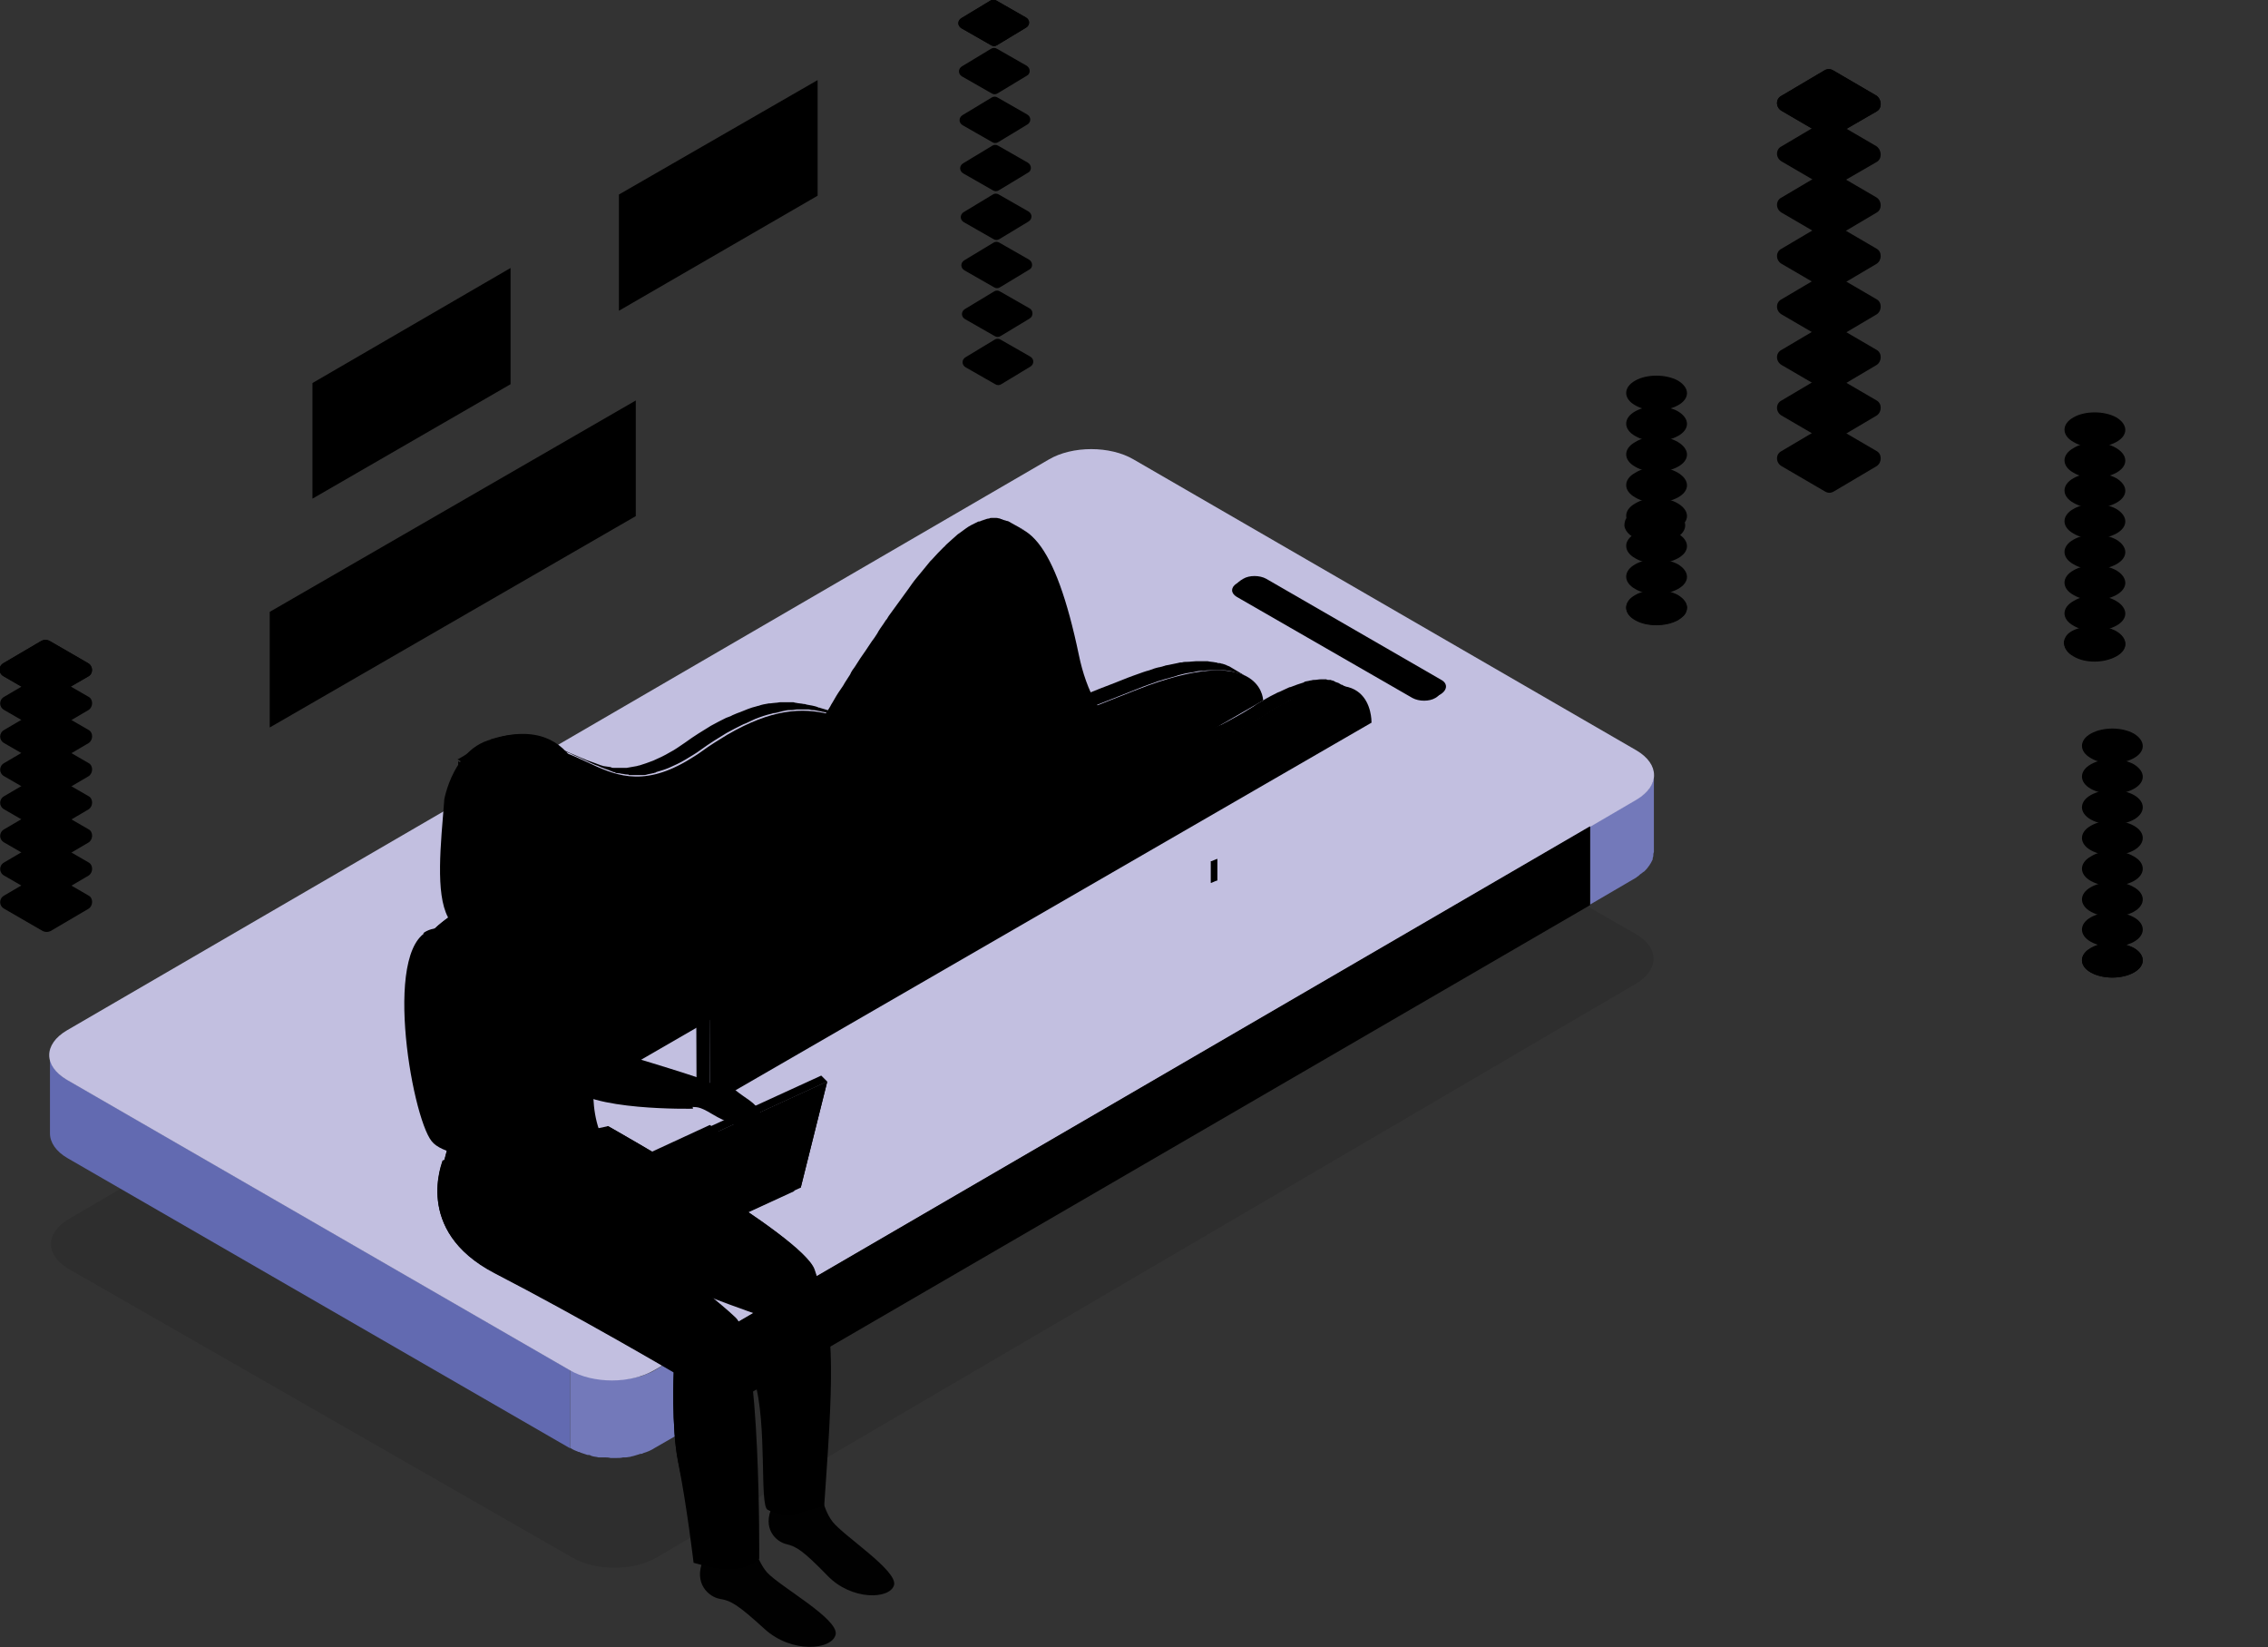 <?xml version="1.0" encoding="utf-8"?>
<!-- Generator: Adobe Illustrator 25.1.0, SVG Export Plug-In . SVG Version: 6.00 Build 0)  -->
<svg version="1.1" id="proc6_Layer_1" xmlns="http://www.w3.org/2000/svg" xmlns:xlink="http://www.w3.org/1999/xlink" x="0px" y="0px"
	 viewBox="0 0 376.7 273.5" style="enable-background:new 0 0 376.7 273.5;" xml:space="preserve">
<rect x="0" y="0" width="376.7" height="273.5" fill="#333333" stroke="none"/>
<style type="text/css">
	.st0{opacity:0.1;}
	.st1{fill:#010101;}
	.st2{fill:#7379BA;}
	.st3{fill:#626AB1;}
	.st4{fill:#C2BFE0;}
	.st5{fill:url(#proc6_SVGID_1_;}
	.st6{fill:#FAFAFD;}
	.st7{fill:#E1DFF0;}
	.st8{fill:url(#proc6_SVGID_2_;}
	.st9{enable-background:new    ;}
	.st10{clip-path:url(#proc6_SVGID_4_;enable-background:new    ;}
	.st11{fill:#B93A7C;}
	.st12{fill:url(#proc6_SVGID_5_;}
	.st13{fill:url(#proc6_SVGID_6_;}
	.st14{opacity:0.7;}
	.st15{fill:url(#proc6_SVGID_7_;}
	.st16{fill:url(#proc6_SVGID_8_;}
	.st17{fill:url(#proc6_SVGID_9_;}
	.st18{fill:url(#proc6_SVGID_10_;}
	.st19{fill:#EAF0F4;}
	.st20{opacity:0.5;fill:url(#proc6_SVGID_11_;enable-background:new    ;}
	.st21{opacity:0.5;fill:url(#proc6_SVGID_12_;enable-background:new    ;}
	.st22{opacity:0.5;fill:url(#proc6_SVGID_13_;enable-background:new    ;}
	.st23{opacity:0.5;}
	.st24{fill:#DCDCDC;}
	.st25{opacity:0.6;fill:#DCDCDC;enable-background:new    ;}
	.st26{opacity:0.857;}
	.st27{opacity:0.657;fill:#DCDCDC;enable-background:new    ;}
	.st28{opacity:0.714;}
	.st29{opacity:0.714;fill:#DCDCDC;enable-background:new    ;}
	.st30{opacity:0.571;}
	.st31{opacity:0.771;fill:#DCDCDC;enable-background:new    ;}
	.st32{opacity:0.429;}
	.st33{opacity:0.829;fill:#DCDCDC;enable-background:new    ;}
	.st34{opacity:0.286;}
	.st35{opacity:0.886;fill:#DCDCDC;enable-background:new    ;}
	.st36{opacity:0.143;}
	.st37{opacity:0.943;fill:#DCDCDC;enable-background:new    ;}
	.st38{opacity:0;}
	.st39{opacity:0.6;}
	.st40{opacity:0.514;}
	.st41{opacity:0.343;}
	.st42{opacity:0.257;}
	.st43{opacity:0.171;}
	.st44{opacity:8.570000e-02;}
	.st45{fill:#231D21;}
	.st46{fill:#32282E;}
	.st47{fill:#EFB184;}
	.st48{fill:#D156A0;}
	.st49{fill:#E16CA9;}
	.st50{fill:#CB963C;}
	.st51{fill:#E8A477;}
	.st52{fill:#DC976A;}
	.st53{fill:#F1B387;}
	.st54{fill:#F6C57A;}
	.st55{fill:#B5B9BC;}
	.st56{fill:#7E8283;}
	.st57{fill:#E3E5E5;}
	.st58{fill:#BDBBBB;}
	.st59{fill:#D3D1D0;}
	.st60{fill:#D6DFE6;}
	.st61{fill:#FFDF76;}
	.st62{fill:#F4E881;}
	.st63{fill:#B7E3EB;}
	.st64{fill:#B6E2EA;}
	.st65{fill:#B4E2EA;}
	.st66{fill:#B3E1E9;}
	.st67{fill:#B1E1E8;}
	.st68{fill:#B0E0E7;}
	.st69{fill:#AFDFE6;}
	.st70{fill:#ADDFE6;}
	.st71{opacity:0.8;}
	.st72{fill:#AEDFE6;}
	.st73{fill:#FACEE1;}
</style>
<g>
	<g>
		<g class="st0">
			<path class="st1" d="M271.7,155.1c3.9,2.2,3.9,5.9,0.1,8.2l-7.7,4.5l-143.1,83.8l-11.9,7c-3.9,2.3-10.2,2.3-14.1,0l-83.6-47.9
				c-3.9-2.3-3.9-5.9-0.1-8.2L174,107.2c3.9-2.3,10.2-2.3,14.1-0.1L271.7,155.1z"/>
		</g>
		<g>
			<path class="st2" d="M274.7,128.7c0,0.4-0.1,0.7-0.2,1c0,0,0,0.1,0,0.1c-0.1,0.3-0.3,0.6-0.5,0.9c0,0.1-0.1,0.1-0.1,0.2
				c-0.2,0.3-0.5,0.6-0.8,0.9c-0.2,0.2-0.5,0.3-0.7,0.5c-0.2,0.1-0.4,0.3-0.6,0.4l-7.7,4.5l0,13l7.7-4.5c0,0,0.1-0.1,0.1-0.1
				c0.2-0.1,0.3-0.2,0.5-0.4c0.3-0.2,0.5-0.4,0.7-0.5c0,0,0,0,0.1-0.1c0.2-0.2,0.4-0.4,0.6-0.7c0-0.1,0.1-0.1,0.1-0.1
				c0-0.1,0.1-0.1,0.1-0.2c0.1-0.1,0.1-0.2,0.2-0.3c0.1-0.2,0.2-0.4,0.3-0.6c0,0,0-0.1,0-0.1c0,0,0-0.1,0-0.1c0-0.1,0.1-0.2,0.1-0.4
				c0-0.2,0-0.4,0.1-0.6v-0.1c0,0,0,0,0,0c0-3.8,0-7.6,0-11.3l0-1.6C274.7,128.8,274.7,128.7,274.7,128.7z"/>
			<path class="st3" d="M11.2,179.3c-2-1.1-2.9-2.6-2.9-4.1l0,13c0,1.5,1,3,2.9,4.1l83.5,48.2l0-13L11.2,179.3z"/>
			<path class="st2" d="M108.8,227.5c-0.6,0.4-1.3,0.6-2,0.9c-0.3,0.1-0.5,0.2-0.8,0.2c-0.3,0.1-0.7,0.2-1,0.2
				c-0.4,0.1-0.8,0.2-1.2,0.2c-0.1,0-0.2,0-0.3,0c-0.6,0.1-1.1,0.1-1.7,0.1c-0.1,0-0.2,0-0.2,0c-0.6,0-1.1,0-1.7-0.1
				c-0.1,0-0.2,0-0.2,0c-0.6-0.1-1.1-0.1-1.6-0.3c-0.1,0-0.2-0.1-0.3-0.1c-0.5-0.1-1-0.3-1.4-0.4c-0.1,0-0.2-0.1-0.2-0.1
				c-0.5-0.2-1.1-0.4-1.5-0.7l0,13c0.4,0.3,0.9,0.5,1.4,0.7c0,0,0.1,0,0.1,0c0.1,0,0.2,0.1,0.2,0.1c0.3,0.1,0.6,0.2,0.9,0.3
				c0.2,0.1,0.3,0.1,0.5,0.1c0.1,0,0.2,0,0.3,0.1c0.1,0,0.2,0.1,0.3,0.1c0.3,0.1,0.7,0.1,1,0.2c0.1,0,0.2,0,0.3,0c0.1,0,0.2,0,0.3,0
				c0.1,0,0.2,0,0.4,0c0.3,0,0.7,0,1,0.1c0.1,0,0.2,0,0.3,0c0.1,0,0.2,0,0.3,0c0.2,0,0.3,0,0.4,0c0.4,0,0.7,0,1.1-0.1
				c0,0,0.1,0,0.1,0c0.1,0,0.2,0,0.3,0c0.3,0,0.6-0.1,0.8-0.1c0.1,0,0.2-0.1,0.4-0.1c0.3-0.1,0.7-0.2,1-0.3c0.2-0.1,0.4-0.1,0.5-0.1
				c0.1,0,0.2-0.1,0.2-0.1c0.7-0.2,1.4-0.5,2-0.9l12-6.9l0-13L108.8,227.5z"/>
			<g>
				<g>
					<path class="st4" d="M271.8,124.6c3.9,2.3,3.9,5.9,0,8.2l-7.7,4.5l-143.4,83.3l-12,6.9c-3.9,2.3-10.2,2.3-14.1,0l-83.5-48.2
						c-3.9-2.3-3.9-5.9,0-8.2l163.1-94.8c3.9-2.3,10.2-2.3,14.1,0L271.8,124.6z"/>
				</g>
			</g>
			<g>
				
					<linearGradient id="proc6_SVGID_1_" gradientUnits="userSpaceOnUse" x1="23.12" y1="123.17" x2="264.1" y2="123.17" gradientTransform="matrix(1 0 0 -1 0 273.89)">
					<stop  offset="0" style="stop-color:#FFF3CA"/>
					<stop  offset="1" style="stop-color:#F8B5BA"/>
				</linearGradient>
				<polygon class="st5" points="264.1,137.2 120.7,220.6 23.1,164.2 166.5,80.9 				"/>
			</g>
			<g>
				<path class="st6" d="M239.4,112.9c1.1,0.6,1.1,1.8-0.5,2.6c-1.1,0.6-2.4,1-3.4,0.4l-30.4-17.2c-1-0.6,0.3-2,1.4-2.6
					c1-0.6,2.7-0.6,3.8,0L239.4,112.9z"/>
			</g>
			<g>
				<g>
					<g>
						<path class="st7" d="M238.4,113.7c1,0.6,1.1,1.6,0,2.2c-1,0.6-2.7,0.6-3.8,0l-29.2-16.8c-1-0.6-1-1.6,0-2.2
							c1-0.6,2.7-0.6,3.8,0L238.4,113.7z"/>
					</g>
				</g>
			</g>
			<g>
				
					<linearGradient id="proc6_SVGID_2_" gradientUnits="userSpaceOnUse" x1="120.69" y1="88.485" x2="264.1" y2="88.485" gradientTransform="matrix(1 0 0 -1 0 273.89)">
					<stop  offset="0" style="stop-color:#FCF8C5"/>
					<stop  offset="1" style="stop-color:#F8B5BA"/>
				</linearGradient>
				<polygon class="st8" points="264.1,137.2 264.1,150.3 120.7,233.6 120.7,220.6 				"/>
			</g>
			<g class="st9">
				<g>
					<defs>
						<path id="proc6_SVGID_3_" d="M201.2,146.2c0-1.1,0-2.1,0-3.2l0,0l0,0l0,0C201.2,144.1,201.2,145.2,201.2,146.2z"/>
					</defs>
					<clipPath id="proc6_SVGID_4_">
						<use xlink:href="#proc6_SVGID_3_"  style="overflow:visible;"/>
					</clipPath>
					<g class="st10">
						<path class="st11" d="M202.2,142.6l0,3.6c-0.4,0.1-0.7,0.3-1,0.4c0,0-0.1,0-0.1,0l0-3.6c0,0,0,0,0.1,0
							C201.5,142.9,201.9,142.7,202.2,142.6L202.2,142.6z"/>
					</g>
				</g>
			</g>
		</g>
	</g>
	<g>
		<g>
			
				<linearGradient id="proc6_SVGID_5_" gradientUnits="userSpaceOnUse" x1="77.849" y1="177.181" x2="77.238" y2="66.384" gradientTransform="matrix(1 0 0 -1 0 273.89)">
				<stop  offset="0" style="stop-color:#F9DD8D"/>
				<stop  offset="0.35" style="stop-color:#E3B09C"/>
				<stop  offset="1" style="stop-color:#C057A1"/>
			</linearGradient>
			<polygon class="st12" points="78.9,191.9 76.3,190.4 76.1,126.4 78.7,127.9 			"/>
		</g>
		
			<linearGradient id="proc6_SVGID_6_" gradientUnits="userSpaceOnUse" x1="76.12" y1="154.51" x2="207.26" y2="154.51" gradientTransform="matrix(1 0 0 -1 0 273.89)">
			<stop  offset="0" style="stop-color:#F9DD8D"/>
			<stop  offset="0.35" style="stop-color:#E3B09C"/>
			<stop  offset="1" style="stop-color:#C057A1"/>
		</linearGradient>
		<path class="st13" d="M204.6,110.9C204.6,110.9,204.6,110.8,204.6,110.9c-0.3-0.2-0.5-0.3-0.8-0.4c-0.1,0-0.1-0.1-0.2-0.1
			c-0.1,0-0.2-0.1-0.3-0.1c-0.1,0-0.2-0.1-0.4-0.1c-0.2-0.1-0.4-0.1-0.6-0.1c-0.1,0-0.2-0.1-0.3-0.1c-0.1,0-0.1,0-0.1,0
			c-0.4-0.1-0.9-0.1-1.3-0.2c0,0-0.1,0-0.1,0c-0.2,0-0.4,0-0.6,0c-0.4,0-0.7,0-1.1,0c-0.1,0-0.1,0-0.2,0c-0.4,0-0.9,0.1-1.4,0.1
			c-0.3,0-0.6,0-0.9,0.1c-0.1,0-0.1,0-0.2,0c-0.2,0-0.4,0.1-0.5,0.1c-0.6,0.1-1.3,0.3-2,0.4c-0.2,0.1-0.4,0.1-0.6,0.2
			c-0.2,0-0.3,0.1-0.5,0.1c-0.5,0.1-1.1,0.3-1.6,0.5c-0.4,0.1-0.7,0.2-1,0.3c-1.1,0.4-2.3,0.8-3.5,1.3c-1.3,0.5-2.5,1-3.6,1.4
			c-2.3,0.9-4.5,1.8-6.4,2.6c-0.1,0.1-0.3,0.1-0.4,0.2c-0.8,0.3-1.6,0.6-2.4,0.9c-0.3,0.1-0.7,0.3-1,0.4c-0.5,0.2-1,0.4-1.5,0.6
			c-0.4,0.1-0.7,0.3-1.1,0.4c-0.4,0.2-0.9,0.3-1.3,0.4c-0.4,0.1-0.7,0.2-1.1,0.4c-0.4,0.1-0.8,0.3-1.1,0.4c-0.4,0.1-0.7,0.2-1,0.3
			c-0.4,0.1-0.7,0.2-1.1,0.3c-0.1,0-0.2,0.1-0.3,0.1c-1.3,0.3-2.5,0.6-3.7,0.8c-0.1,0-0.3,0-0.4,0.1c-0.9,0.1-1.7,0.2-2.6,0.3
			c-0.1,0-0.2,0-0.3,0c-0.9,0-1.8,0-2.8,0c-0.2,0-0.3,0-0.5,0c-1.2-0.1-2.4-0.2-3.8-0.5c-0.3-0.1-0.6-0.1-1-0.2
			c-0.9-0.2-1.8-0.4-2.6-0.6c-0.2-0.1-0.4-0.1-0.6-0.2c-0.8-0.2-1.5-0.5-2.2-0.7c-0.1,0-0.1,0-0.2-0.1c-0.8-0.3-1.6-0.6-2.4-0.9
			c-0.7-0.3-1.4-0.5-2.1-0.8c-0.1-0.1-0.3-0.1-0.4-0.2c-0.7-0.3-1.4-0.5-2.1-0.7c-0.1,0-0.2-0.1-0.3-0.1s-0.2,0-0.3-0.1
			c-0.6-0.2-1.2-0.3-1.8-0.4c-0.1,0-0.2-0.1-0.4-0.1c-0.1,0-0.1,0-0.1,0c-0.4-0.1-0.9-0.1-1.3-0.2c-0.2,0-0.3-0.1-0.5-0.1
			c0,0,0,0-0.1,0c-0.3,0-0.6,0-1,0c-0.3,0-0.6,0-0.8,0c0,0-0.1,0-0.1,0c-0.3,0-0.6,0.1-0.9,0.1c-0.3,0-0.7,0.1-1,0.1
			c0,0-0.1,0-0.1,0c-0.6,0.1-1.2,0.2-1.7,0.4c-0.2,0-0.3,0.1-0.4,0.1c0,0,0,0,0,0c-0.9,0.2-1.8,0.6-2.8,1c-0.1,0-0.2,0.1-0.3,0.1
			c-0.4,0.2-0.8,0.3-1.1,0.5c-0.3,0.1-0.5,0.2-0.8,0.3c-0.8,0.4-1.6,0.8-2.5,1.3c-1.3,0.8-2.8,1.7-4.3,2.8c-0.9,0.6-1.7,1.2-2.5,1.6
			c-1,0.6-1.9,1-2.8,1.4c-0.8,0.3-1.6,0.6-2.3,0.8c-0.2,0-0.3,0.1-0.4,0.1c-0.6,0.1-1.2,0.2-1.7,0.3c-0.1,0-0.3,0-0.4,0
			c-0.6,0-1.2,0-1.8,0c-0.2,0-0.3,0-0.4-0.1c-0.4-0.1-0.8-0.1-1.3-0.2c-0.2-0.1-0.4-0.1-0.6-0.2c-0.3-0.1-0.5-0.2-0.8-0.3
			c-0.5-0.2-0.9-0.3-1.4-0.5c-0.2-0.1-0.4-0.2-0.7-0.3c-0.7-0.3-1.4-0.6-2.1-0.9c-0.7-0.3-1.3-0.6-2-0.9c-0.1-0.1-0.2-0.1-0.3-0.2
			s-0.2-0.1-0.3-0.1c-0.4-0.2-0.9-0.3-1.4-0.5c-0.2-0.1-0.3-0.1-0.5-0.2c-0.1,0-0.3-0.1-0.4-0.1c-0.2-0.1-0.4-0.1-0.7-0.2
			c-0.2,0-0.3-0.1-0.5-0.1c-0.3,0-0.6-0.1-0.8-0.1c-0.1,0-0.3,0-0.4-0.1c-0.1,0-0.1,0-0.2,0c-0.4,0-0.9,0-1.3,0c-0.1,0-0.2,0-0.3,0
			c-0.1,0-0.3,0-0.4,0c-0.2,0-0.4,0-0.7,0.1c-0.3,0.1-0.7,0.2-1.1,0.2c-0.1,0-0.3,0.1-0.4,0.1c-0.1,0-0.1,0-0.1,0
			c-0.7,0.2-1.4,0.4-2.2,0.8c0,0,0,0,0,0c-0.9,0.4-1.8,0.8-2.9,1.4c-0.5,0.3-1.1,0.7-1.7,1l2.6,1.5c0.6-0.4,1.1-0.7,1.7-1
			c1-0.6,2-1.1,2.9-1.4c0.8-0.3,1.6-0.6,2.4-0.8c0.1,0,0.3-0.1,0.4-0.1c0.6-0.1,1.2-0.2,1.8-0.3c0.1,0,0.3,0,0.4-0.1
			c0.6,0,1.3,0,1.8,0c0.1,0,0.3,0,0.4,0c0.5,0.1,0.9,0.1,1.3,0.2c0.2,0.1,0.4,0.1,0.7,0.2c0.3,0.1,0.6,0.2,0.9,0.3
			c0.5,0.2,0.9,0.3,1.4,0.5c0.2,0.1,0.4,0.2,0.6,0.3c0.7,0.3,1.4,0.6,2,0.9c0.7,0.3,1.4,0.7,2.1,0.9c0.1,0.1,0.3,0.1,0.4,0.2
			c0.1,0,0.2,0.1,0.3,0.1c0.4,0.2,0.9,0.3,1.3,0.5c0.2,0.1,0.3,0.1,0.5,0.2c0.1,0,0.2,0,0.3,0.1c0.2,0.1,0.4,0.1,0.6,0.1
			c0.2,0,0.4,0.1,0.6,0.1s0.4,0.1,0.7,0.1c0.2,0,0.3,0,0.4,0.1c0.1,0,0.2,0,0.3,0c0.4,0,0.9,0,1.3,0c0.1,0,0.1,0,0.2,0
			c0.1,0,0.3,0,0.4,0c0.3,0,0.5,0,0.8-0.1c0.3-0.1,0.6-0.1,0.9-0.2c0.2,0,0.3-0.1,0.4-0.1c0.1,0,0.1,0,0.2-0.1
			c0.7-0.2,1.4-0.4,2.1-0.7l0,0c0.9-0.4,1.8-0.8,2.8-1.4c0.8-0.5,1.7-1,2.5-1.6c1.5-1.1,3-2,4.3-2.8c0.9-0.5,1.7-0.9,2.5-1.3
			c0.2-0.1,0.4-0.2,0.7-0.3c0.5-0.2,1-0.5,1.5-0.7c1-0.4,1.9-0.7,2.8-0.9c0.2-0.1,0.3-0.1,0.5-0.1c0.6-0.1,1.1-0.3,1.7-0.4
			c0.4-0.1,0.7-0.1,1.1-0.1c0.3,0,0.6-0.1,0.9-0.1c0.3,0,0.6,0,0.9,0c0.3,0,0.7,0,1,0c0.2,0,0.4,0.1,0.6,0.1c0.4,0,0.9,0.1,1.3,0.2
			c0.2,0,0.3,0.1,0.5,0.1c0.6,0.1,1.2,0.3,1.8,0.4c0.2,0.1,0.4,0.1,0.6,0.2c0.7,0.2,1.4,0.4,2.1,0.7c0.2,0.1,0.4,0.1,0.5,0.2
			c0.6,0.2,1.3,0.5,1.9,0.7c0.8,0.3,1.7,0.7,2.6,1c0,0,0.1,0,0.1,0c0.7,0.3,1.5,0.5,2.2,0.7c0.1,0,0.2,0.1,0.3,0.1
			c0.1,0,0.2,0,0.3,0.1c0.8,0.2,1.7,0.4,2.6,0.6c0.3,0.1,0.5,0.1,0.8,0.1c0.1,0,0.1,0,0.2,0c1.3,0.2,2.6,0.4,3.8,0.5
			c0.1,0,0.1,0,0.2,0c0.1,0,0.2,0,0.3,0c0.9,0.1,1.9,0.1,2.8,0c0,0,0,0,0.1,0c0,0,0.1,0,0.1,0c0.9-0.1,1.8-0.1,2.7-0.3
			c0.1,0,0.2,0,0.3,0c0,0,0.1,0,0.1,0c1.2-0.2,2.4-0.5,3.7-0.8c0.1,0,0.1,0,0.2,0c0.1,0,0.1,0,0.1,0c0.3-0.1,0.6-0.2,0.9-0.3
			c0.4-0.1,0.7-0.2,1.1-0.3c0.3-0.1,0.6-0.2,0.9-0.3c0.4-0.1,0.8-0.3,1.3-0.4c0.3-0.1,0.6-0.2,0.9-0.3c0.5-0.2,0.9-0.3,1.4-0.5
			c0.3-0.1,0.6-0.2,0.9-0.3c0.6-0.2,1.1-0.4,1.7-0.6c0.3-0.1,0.6-0.2,0.9-0.3c0.6-0.3,1.3-0.5,1.9-0.8c0.1,0,0.2-0.1,0.3-0.1
			c2.8-1.1,6-2.4,9.6-3.8c1.2-0.5,2.4-0.9,3.5-1.3c0.4-0.1,0.7-0.2,1-0.3c0.7-0.2,1.5-0.4,2.1-0.6c0.2-0.1,0.4-0.1,0.7-0.2
			c0.7-0.2,1.4-0.3,2.1-0.4c0.1,0,0.3-0.1,0.4-0.1c0.4-0.1,0.8-0.1,1.2-0.1c0.4-0.1,0.9-0.1,1.3-0.1c0.5,0,0.9,0,1.4,0
			c0.1,0,0.3,0,0.5,0c0.6,0,1.1,0.1,1.6,0.2c0.1,0,0.2,0.1,0.3,0.1c0.4,0.1,0.7,0.2,1,0.3c0.1,0,0.2,0.1,0.3,0.1
			c0.4,0.1,0.7,0.3,1,0.5L204.6,110.9z"/>
		<g class="st14">
			<g>
				
					<linearGradient id="proc6_SVGID_7_" gradientUnits="userSpaceOnUse" x1="78.71" y1="122.324" x2="209.82" y2="122.324" gradientTransform="matrix(1 0 0 -1 0 273.89)">
					<stop  offset="0" style="stop-color:#F9DD8D"/>
					<stop  offset="0.35" style="stop-color:#E3B09C"/>
					<stop  offset="1" style="stop-color:#C057A1"/>
				</linearGradient>
				<path class="st15" d="M80.4,126.8c7.9-4.6,12.5-2.4,17-0.3c4.5,2.1,9,4.3,16.6-0.1c0.8-0.5,1.7-1,2.5-1.6c1.5-1.1,3-2,4.3-2.8
					c14.8-8.6,20.1-0.9,30.9,1.2c11.8,2.2,17-0.8,37.2-8.7c20.2-7.9,20.9,1.3,20.9,1.8L78.9,191.9l-0.2-64
					C79.3,127.5,79.8,127.2,80.4,126.8z"/>
			</g>
		</g>
	</g>
	<g>
		
			<linearGradient id="proc6_SVGID_8_" gradientUnits="userSpaceOnUse" x1="-165.733" y1="155.396" x2="-125.933" y2="155.396" gradientTransform="matrix(1 0 0 -1 351.073 273.89)">
			<stop  offset="0" style="stop-color:#72CAC4"/>
			<stop  offset="1" style="stop-color:#3EBDE2"/>
		</linearGradient>
		<path class="st16" d="M215.1,116c0.5-0.2,1-0.5,1.4-0.6c0.8-0.3,1.6-0.6,2.3-0.8c0.4-0.1,0.7-0.2,1-0.2c0.2-0.1,0.4-0.1,0.7-0.1
			c0.5-0.1,0.9-0.1,1.3-0.1c0.1,0,0.1,0,0.2,0c0.4,0,0.7,0,1,0.1c0.1,0,0.1,0,0.2,0c0.3,0.1,0.6,0.1,0.9,0.2c0.1,0,0.1,0,0.2,0.1
			c0.3,0.1,0.6,0.2,0.8,0.4l-2.2-1.3c0,0,0,0-0.1,0c-0.2-0.1-0.3-0.2-0.5-0.3c-0.1,0-0.2-0.1-0.3-0.1c-0.1,0-0.1,0-0.2-0.1
			c-0.1,0-0.1,0-0.2-0.1c-0.2-0.1-0.4-0.1-0.6-0.2c0,0-0.1,0-0.1,0c-0.1,0-0.1,0-0.2,0c-0.1,0-0.3,0-0.4-0.1c-0.2,0-0.4,0-0.6,0
			c-0.1,0-0.1,0-0.2,0c0,0-0.1,0-0.1,0c-0.4,0-0.7,0.1-1.1,0.1c0,0-0.1,0-0.1,0c-0.2,0-0.4,0.1-0.6,0.1c-0.3,0.1-0.6,0.1-0.9,0.2
			c0,0-0.1,0-0.1,0.1c-0.7,0.2-1.5,0.5-2.3,0.8c-0.1,0-0.1,0-0.1,0c-0.4,0.2-0.9,0.4-1.3,0.6c-0.2,0.1-0.4,0.2-0.7,0.3
			c-0.8,0.4-1.6,0.8-2.4,1.3c-0.5,0.3-1.1,0.6-1.6,1c-0.6,0.4-1.2,0.7-1.8,1.1c-1.1,0.6-2.1,1.2-3.1,1.7c-0.3,0.2-0.6,0.3-0.9,0.4
			c-0.6,0.3-1.2,0.5-1.8,0.8c-0.8,0.3-1.5,0.6-2.2,0.8c-0.4,0.1-0.8,0.3-1.2,0.4c-0.4,0.1-0.7,0.2-1.1,0.2c-0.5,0.1-1.1,0.2-1.6,0.3
			c-0.3,0-0.5,0.1-0.8,0.1c-0.6,0-1.2,0.1-1.7,0.1c-0.2,0-0.3,0-0.5,0c-0.7,0-1.4-0.1-2-0.2c-0.1,0-0.3-0.1-0.4-0.1
			c-0.5-0.1-1-0.3-1.5-0.4c-0.1-0.1-0.3-0.1-0.4-0.2c-0.6-0.2-1.2-0.5-1.7-0.8l2.2,1.3c0.1,0,0.1,0.1,0.1,0.1
			c0.4,0.2,0.9,0.4,1.3,0.6c0.1,0,0.2,0.1,0.3,0.1c0.1,0.1,0.3,0.1,0.4,0.1c0.2,0.1,0.4,0.2,0.7,0.2c0.3,0.1,0.6,0.1,0.9,0.2
			c0.1,0,0.2,0.1,0.4,0.1c0.1,0,0.1,0,0.2,0.1c0.5,0.1,1,0.1,1.6,0.2c0.1,0,0.2,0,0.3,0c0.2,0,0.3,0,0.5,0c0.3,0,0.6,0,1,0
			c0.2,0,0.5-0.1,0.7-0.1c0.3,0,0.5-0.1,0.8-0.1c0.2,0,0.3,0,0.5-0.1c0.3-0.1,0.7-0.2,1-0.2c0.4-0.1,0.8-0.2,1.1-0.3
			c0.1,0,0.2,0,0.4-0.1c0.3-0.1,0.5-0.2,0.8-0.3c0.7-0.2,1.5-0.5,2.2-0.8c0.2-0.1,0.4-0.1,0.6-0.2c0.4-0.2,0.8-0.4,1.2-0.6
			c0.3-0.1,0.6-0.3,0.9-0.4c1-0.5,2.1-1,3.1-1.7c0.6-0.3,1.2-0.7,1.8-1.1c0.6-0.4,1.1-0.7,1.6-1c0.9-0.5,1.7-0.9,2.4-1.3
			C214.6,116.2,214.8,116.1,215.1,116z"/>
		
			<linearGradient id="proc6_SVGID_9_" gradientUnits="userSpaceOnUse" x1="-235.513" y1="139.064" x2="-180.983" y2="139.064" gradientTransform="matrix(1 0 0 -1 351.073 273.89)">
			<stop  offset="0" style="stop-color:#72CAC4"/>
			<stop  offset="1" style="stop-color:#3EBDE2"/>
		</linearGradient>
		<path class="st17" d="M167.9,86.8C167.9,86.8,167.9,86.8,167.9,86.8c-0.3-0.2-0.5-0.3-0.7-0.3c-0.2-0.1-0.4-0.1-0.6-0.2
			c-0.1,0-0.1,0-0.2-0.1c0,0-0.1,0-0.1,0c-0.1,0-0.2-0.1-0.2-0.1c-0.2,0-0.4-0.1-0.6-0.1c-0.2,0-0.4,0-0.6,0c0,0-0.1,0-0.1,0
			c0,0-0.1,0-0.1,0c-0.1,0-0.3,0-0.4,0.1c-0.3,0-0.5,0.1-0.8,0.2c-0.1,0-0.2,0.1-0.3,0.1s-0.2,0.1-0.3,0.1c-0.1,0.1-0.3,0.1-0.4,0.1
			c-0.4,0.2-0.8,0.4-1.2,0.6c-0.6,0.3-1.2,0.8-1.9,1.3c-0.1,0.1-0.2,0.1-0.3,0.2c-0.6,0.5-1.2,1.1-1.9,1.7c-0.1,0.1-0.1,0.1-0.2,0.2
			c-0.1,0.1-0.1,0.2-0.2,0.2c-0.6,0.6-1.3,1.3-2,2.1c0,0-0.1,0.1-0.1,0.1c-0.1,0.1-0.1,0.1-0.2,0.2c-0.7,0.9-1.5,1.8-2.3,2.8l0,0
			c-0.5,0.6-0.9,1.2-1.4,1.9c-1.1,1.5-2.2,3-3.2,4.4c-0.1,0.2-0.2,0.3-0.3,0.5c-0.2,0.2-0.3,0.4-0.5,0.7c-0.4,0.6-0.8,1.1-1.1,1.7
			c-0.3,0.5-0.6,0.9-0.9,1.3c-0.3,0.5-0.7,1-1,1.5c-0.3,0.4-0.6,0.9-0.9,1.3c-0.3,0.5-0.6,0.9-0.9,1.4c-0.3,0.4-0.6,0.8-0.8,1.3
			c-0.3,0.5-0.6,0.9-0.9,1.4c-0.2,0.4-0.5,0.8-0.7,1.1c-0.5,0.7-0.9,1.4-1.3,2.1c-0.2,0.3-0.3,0.5-0.4,0.7c-0.3,0.5-0.6,1-0.9,1.4
			c-0.2,0.2-0.3,0.5-0.5,0.7c-0.3,0.4-0.5,0.8-0.8,1.2c-0.1,0.2-0.3,0.4-0.4,0.6c-0.3,0.4-0.6,0.8-0.8,1.2c-0.4,0.6-0.9,1.2-1.3,1.8
			c-0.1,0.2-0.3,0.4-0.4,0.6c-0.2,0.3-0.4,0.5-0.6,0.8c-0.1,0.2-0.3,0.4-0.5,0.5c-0.2,0.2-0.4,0.5-0.6,0.7c-0.1,0.2-0.3,0.3-0.4,0.4
			c-0.3,0.3-0.6,0.5-0.8,0.7c-0.1,0.1-0.3,0.2-0.4,0.3c-0.4,0.3-0.8,0.6-1.2,0.8c-0.4,0.2-0.8,0.4-1.2,0.6c-0.1,0-0.2,0.1-0.3,0.1
			c-0.3,0.1-0.6,0.2-0.9,0.3c-0.1,0-0.2,0-0.4,0.1c-0.3,0.1-0.6,0.1-0.9,0.1c-0.2,0-0.3,0-0.5,0.1c-0.3,0-0.6,0-0.8,0
			c-0.2,0-0.4,0-0.7,0s-0.5,0-0.7-0.1c-0.4,0-0.8-0.1-1.2-0.1c-0.2,0-0.4-0.1-0.6-0.1c-0.9-0.2-1.8-0.4-2.8-0.6
			c-0.6-0.2-1.2-0.4-1.8-0.6l0.2,53.7l2.2,1.3l-0.2-53.7c0.6,0.2,1.2,0.4,1.7,0.5c0,0,0.1,0,0.1,0c1,0.3,1.9,0.5,2.8,0.7
			c0.1,0,0.2,0.1,0.3,0.1c0.1,0,0.2,0,0.4,0.1c0.4,0.1,0.8,0.1,1.2,0.1c0.1,0,0.3,0,0.4,0.1c0.1,0,0.2,0,0.3,0c0.2,0,0.4,0,0.7,0
			c0.2,0,0.3,0,0.5,0c0.1,0,0.2,0,0.4,0c0.2,0,0.3,0,0.5-0.1c0.1,0,0.2,0,0.3,0c0.2,0,0.4-0.1,0.6-0.1c0.1,0,0.2-0.1,0.4-0.1
			c0.1,0,0.1,0,0.1,0c0.3-0.1,0.5-0.2,0.8-0.3c0.1,0,0.2-0.1,0.3-0.1c0,0,0,0,0.1,0c0.4-0.2,0.8-0.3,1.1-0.6
			c0.4-0.3,0.8-0.5,1.2-0.8c0.1-0.1,0.3-0.2,0.4-0.3c0.3-0.2,0.5-0.4,0.8-0.7c0.1-0.1,0.1-0.1,0.2-0.2c0.1-0.1,0.2-0.2,0.3-0.3
			c0.2-0.2,0.4-0.4,0.6-0.6c0.1-0.1,0.2-0.2,0.3-0.3c0.1-0.1,0.2-0.2,0.2-0.3c0.2-0.2,0.4-0.5,0.6-0.7c0.1-0.1,0.2-0.2,0.3-0.4
			c0.1-0.1,0.1-0.2,0.2-0.3c0.4-0.5,0.8-1.1,1.3-1.7c0,0,0,0,0.1-0.1c0.2-0.3,0.4-0.6,0.7-1c0.2-0.2,0.3-0.5,0.5-0.7
			c0.3-0.4,0.5-0.8,0.8-1.2c0.1-0.2,0.3-0.4,0.4-0.7c0.3-0.5,0.7-1.1,1-1.6c0.1-0.2,0.2-0.3,0.3-0.5c0.5-0.8,1-1.6,1.5-2.4
			c0.1-0.2,0.2-0.3,0.3-0.5c0.4-0.6,0.8-1.3,1.2-1.9c0.2-0.3,0.4-0.6,0.6-0.8c0.4-0.6,0.8-1.2,1.2-1.8c0.2-0.3,0.4-0.7,0.7-1
			c0.4-0.6,0.8-1.2,1.2-1.8c0.3-0.4,0.5-0.7,0.8-1.1c0.4-0.6,0.9-1.3,1.3-1.9c0.2-0.3,0.4-0.6,0.7-0.9c1-1.4,2.1-2.9,3.2-4.5
			c0.5-0.7,0.9-1.3,1.4-1.9c0.8-1,1.5-1.9,2.2-2.8c0.1-0.1,0.2-0.2,0.3-0.3c0.7-0.8,1.3-1.5,2-2.1c0.1-0.1,0.2-0.2,0.4-0.3
			c0.6-0.6,1.3-1.2,1.9-1.7c0.1-0.1,0.2-0.2,0.3-0.2c0.6-0.5,1.3-0.9,1.9-1.3c0.6-0.3,1.1-0.6,1.6-0.8c0.1,0,0.2-0.1,0.3-0.1
			c0.5-0.2,1-0.3,1.5-0.3c0,0,0.1,0,0.1,0c0.5,0,1,0,1.5,0.1c0,0,0.1,0,0.1,0c0.5,0.1,1,0.3,1.5,0.6L167.9,86.8z"/>
		<g class="st14">
			<g>
				
					<linearGradient id="proc6_SVGID_10_" gradientUnits="userSpaceOnUse" x1="-233.323" y1="138.467" x2="-123.263" y2="138.467" gradientTransform="matrix(1 0 0 -1 351.073 273.89)">
					<stop  offset="0" style="stop-color:#72CAC4"/>
					<stop  offset="1" style="stop-color:#3EBDE2"/>
				</linearGradient>
				<path class="st18" d="M163.5,88.5c6.8-3.9,11.8,1.6,15.7,20.3c2.4,11.6,10.5,21.7,29.3,10.8c0.6-0.3,1.2-0.7,1.8-1.1
					c0.6-0.4,1.1-0.7,1.6-1c15.9-9.2,15.9,1.9,15.9,2.5l-109.9,63.5l-0.2-53.7c5.9,2,9.6,2.1,12.7,0.3c5.8-3.4,9.8-13.5,22.8-31
					C157,93.9,160.4,90.2,163.5,88.5z"/>
			</g>
		</g>
	</g>
	<g>
		<g>
			<g>
				<path class="st19" d="M53,111.6c0.2-0.1,0.4-0.2,0.5-0.3c0.7-0.4,1.1-1.1,1.1-2.2v-8.3l1-0.6v8.2c0,2.1-0.9,3.2-2,3.9
					c-0.2,0.1-0.4,0.3-0.7,0.4V111.6z"/>
				<path class="st19" d="M57.8,107.7l-0.4,2.4l-1,0.6l1.8-12l1.5-0.9l1.8,9.9l-1.1,0.6l-0.4-2L57.8,107.7z M58,106.6l2.1-1.2
					L59,99.7L58,106.6z"/>
				<path class="st19" d="M62.9,96l1.5,8.6L66,94.2l1-0.6l-1.8,12l-1.6,0.9l-1.8-9.9L62.9,96z"/>
				<path class="st19" d="M68.5,101.5l-0.4,2.4l-1,0.6l1.8-12l1.5-0.9l1.8,9.9l-1.1,0.6l-0.4-2L68.5,101.5z M68.7,100.4l2.1-1.2
					l-1.1-5.7L68.7,100.4z"/>
				<path class="st19" d="M77.3,90.4v0.3l-1,0.6v-0.4c0-1-0.3-1.4-1.1-0.9c-0.8,0.4-1.1,1.2-1.1,2.2c0,2.5,3.2,0.8,3.2,3.9
					c0,1.7-0.7,3.1-2.1,4s-2.1,0.1-2.1-1.5v-0.6l1-0.6V98c0,1,0.3,1.4,1.1,0.9s1.1-1.2,1.1-2.2c0-2.4-3.2-0.8-3.2-3.9
					c0-1.7,0.7-3.1,2.1-3.9C76.6,88,77.3,88.7,77.3,90.4z"/>
				<path class="st19" d="M82.4,87.4v1l-1,0.6v-1.1c0-1-0.3-1.4-1.1-0.9c-0.8,0.4-1.1,1.2-1.1,2.2V95c0,1,0.3,1.4,1.1,0.9
					c0.8-0.4,1.1-1.2,1.1-2.2v-1.4l1-0.6v1.4c0,1.7-0.7,3.1-2.1,4c-1.4,0.8-2.1,0.1-2.1-1.5v-5.7c0-1.7,0.7-3.2,2.1-4
					C81.7,85.1,82.4,85.8,82.4,87.4z"/>
				<path class="st19" d="M85.5,83c1.5-0.9,2.1-0.3,2.1,1.3v0.9c0,1.2-0.4,2.2-1.2,2.9c0.9-0.2,1.2,0.4,1.2,1.6v1.7
					c0,0.5,0,0.9,0.2,1.2l-1.1,0.6c-0.1-0.2-0.2-0.5-0.2-1.2v-1.7c0-1.2-0.5-1.3-1.4-0.8l-0.8,0.4v4.7l-1.1,0.6V84.2L85.5,83z
					 M85.2,88.3c0.8-0.5,1.3-1.1,1.3-2.3V85c0-1-0.3-1.3-1.1-0.9l-1,0.6v4.1L85.2,88.3z"/>
				<path class="st19" d="M89.8,80.5v10.9l-1.1,0.6V81.1L89.8,80.5z"/>
				<path class="st19" d="M92.9,78.7c1.5-0.9,2.1-0.2,2.1,1.4v1.3c0,1.7-0.7,3.1-2.2,3.9l-0.9,0.5v4.3l-1.1,0.6v-11L92.9,78.7z
					 M92.8,84.3c0.8-0.4,1.2-1.1,1.2-2.1v-1.5c0-1-0.3-1.3-1.1-0.9l-1,0.6v4.4L92.8,84.3z"/>
				<path class="st19" d="M97.3,87.2v-9.8l-1.8,1v-1.1l4.5-2.6v1.1l-1.8,1v9.8L97.3,87.2z"/>
			</g>
		</g>
		
			<linearGradient id="proc6_SVGID_11_" gradientUnits="userSpaceOnUse" x1="-25.416" y1="188.864" x2="-21.605" y2="100.124" gradientTransform="matrix(0.966 -0.259 -0.259 -0.966 132.224 217.425)">
			<stop  offset="0" style="stop-color:#FFF3CA"/>
			<stop  offset="1" style="stop-color:#F8B5BA"/>
		</linearGradient>
		<polygon class="st20" points="105.6,85.7 44.8,120.8 44.8,101.6 105.6,66.5 		"/>
	</g>
	<g>
		<g>
			<g>
				<path class="st19" d="M109.4,42.7c0.2-0.1,0.4-0.2,0.5-0.3c0.7-0.4,1.1-1.1,1.1-2.2v-8.3l1-0.6v8.2c0,2-0.9,3.2-2,3.9
					c-0.2,0.1-0.4,0.3-0.7,0.4V42.7z"/>
				<path class="st19" d="M114.2,38.8l-0.4,2.4l-1,0.6l1.8-12l1.5-0.9l1.8,9.9l-1.1,0.6l-0.4-2L114.2,38.8z M114.3,37.7l2.1-1.2
					l-1.1-5.7L114.3,37.7z"/>
				<path class="st19" d="M119.3,27.1l1.5,8.6l1.5-10.4l1-0.6l-1.8,12l-1.6,0.9l-1.8-9.9L119.3,27.1z"/>
				<path class="st19" d="M124.9,32.6l-0.4,2.4l-1,0.6l1.8-12l1.5-0.9l1.8,9.9l-1.1,0.6l-0.4-2L124.9,32.6z M125,31.5l2.1-1.2
					l-1.1-5.7L125,31.5z"/>
			</g>
		</g>
		
			<linearGradient id="proc6_SVGID_12_" gradientUnits="userSpaceOnUse" x1="32.876" y1="240.043" x2="36.687" y2="151.3" gradientTransform="matrix(0.966 -0.259 -0.259 -0.966 132.224 217.425)">
			<stop  offset="0" style="stop-color:#FFF3CA"/>
			<stop  offset="1" style="stop-color:#F8B5BA"/>
		</linearGradient>
		<polygon class="st21" points="135.8,13.3 102.8,32.3 102.8,51.6 135.8,32.5 		"/>
	</g>
	<g>
		<g>
			<g>
				<path class="st19" d="M64.9,62.6v1l-1,0.6v-1c0-1-0.3-1.4-1.1-0.9c-0.8,0.4-1.1,1.2-1.1,2.2v5.8c0,1,0.3,1.4,1.1,0.9
					c0.8-0.4,1.1-1.2,1.1-2.2v-1.4l1-0.6v1.4c0,1.7-0.7,3.2-2.1,4c-1.5,0.8-2.1,0.1-2.1-1.5v-5.7c0-1.7,0.7-3.1,2.1-4
					C64.2,60.3,64.9,61,64.9,62.6z"/>
				<path class="st19" d="M68.3,63.9v2.2l-0.8,0.4v-2.2l-1.9,1.1v-0.9l1.9-1.1v-2.2l0.8-0.4V63l1.9-1.1v0.9L68.3,63.9z"/>
				<path class="st19" d="M73.6,60.8V63l-0.8,0.4v-2.2L71,62.4v-0.9l1.9-1.1v-2.2l0.8-0.4V60l1.9-1.1v0.9L73.6,60.8z"/>
			</g>
		</g>
		
			<linearGradient id="proc6_SVGID_13_" gradientUnits="userSpaceOnUse" x1="-24.391" y1="223.066" x2="-20.58" y2="134.325" gradientTransform="matrix(0.966 -0.259 -0.259 -0.966 132.224 217.425)">
			<stop  offset="0" style="stop-color:#FFF3CA"/>
			<stop  offset="1" style="stop-color:#F8B5BA"/>
		</linearGradient>
		<polygon class="st22" points="84.8,44.5 51.9,63.6 51.9,82.8 84.8,63.8 		"/>
	</g>
	<g>
		<g class="st23">
			<g class="st9">
				<g>
					<path class="st24" d="M354.4,157.4c1,0.6,1.5,1.4,1.5,2.1c0,0.5-0.3,1.1-0.8,1.5c-0.2,0.2-0.4,0.3-0.7,0.5
						c-2,1.1-5.1,1.1-7.1,0c-2-1.1-2-3,0-4.1c0.7-0.4,1.5-0.7,2.4-0.8c0.9-0.1,1.9-0.1,2.8,0.1C353.1,156.9,353.8,157.1,354.4,157.4
						z"/>
				</g>
			</g>
			<g>
				<path class="st24" d="M278.4,85.2c2,1.1,2,3,0,4.1c-0.6,0.3-1.3,0.6-2.1,0.7c-0.9,0.2-1.8,0.2-2.7,0c-0.8-0.1-1.6-0.4-2.3-0.8
					c-0.9-0.5-1.4-1.2-1.5-1.9c0-0.5,0.1-1.1,0.6-1.6c0.2-0.2,0.5-0.5,0.9-0.7C273.2,84.1,276.4,84,278.4,85.2z"/>
			</g>
			<g>
				<path class="st24" d="M278.7,98.9c1,0.6,1.5,1.3,1.5,2c0,0.5-0.2,1.1-0.7,1.5c-0.2,0.2-0.5,0.4-0.8,0.6c-2,1.1-5.2,1.1-7.1,0
					c-2-1.1-2-3,0-4.1c0.6-0.3,1.3-0.6,2.1-0.7c0.9-0.2,1.8-0.2,2.7,0C277.2,98.2,278,98.5,278.7,98.9z"/>
			</g>
			<g>
				<path class="st24" d="M273.6,90.1c0.9,0.1,1.8,0.1,2.7,0l0.1,8.1c-0.9-0.1-1.8-0.1-2.7,0L273.6,90.1z"/>
			</g>
			<g>
				<path class="st24" d="M351.5,104.8c2,1.2,2,3,0,4.1c-1.1,0.6-2.6,0.9-4,0.8c-0.9-0.1-1.8-0.2-2.6-0.6c-0.2-0.1-0.4-0.2-0.6-0.3
					c-1.1-0.6-1.6-1.5-1.5-2.3c0.1-0.5,0.4-1.1,1-1.5c0.1-0.1,0.3-0.2,0.5-0.3C346.3,103.7,349.5,103.7,351.5,104.8z"/>
			</g>
		</g>
		<g>
			<g>
				<path class="st25" d="M351.5,104.9c2,1.2,2,3,0,4.1c-2,1.1-5.1,1.2-7.1,0c-2-1.1-2-3,0-4.1C346.3,103.7,349.5,103.7,351.5,104.9
					z"/>
			</g>
			<g class="st26">
				<path class="st27" d="M351.5,99.8c2,1.2,2,3,0,4.1c-2,1.1-5.1,1.2-7.1,0c-2-1.1-2-3,0-4.1C346.3,98.6,349.5,98.6,351.5,99.8z"/>
			</g>
			<g class="st28">
				<path class="st29" d="M351.5,94.7c2,1.2,2,3,0,4.1c-2,1.1-5.1,1.2-7.1,0c-2-1.1-2-3,0-4.1C346.3,93.6,349.5,93.6,351.5,94.7z"/>
			</g>
			<g class="st30">
				<path class="st31" d="M351.5,89.6c2,1.2,2,3,0,4.1c-2,1.1-5.1,1.2-7.1,0c-2-1.1-2-3,0-4.1C346.3,88.5,349.5,88.5,351.5,89.6z"/>
			</g>
			<g class="st32">
				<path class="st33" d="M351.5,84.5c2,1.2,2,3,0,4.1c-2,1.1-5.1,1.2-7.1,0c-2-1.1-2-3,0-4.1C346.3,83.4,349.5,83.4,351.5,84.5z"/>
			</g>
			<g class="st34">
				<path class="st35" d="M351.5,79.4c2,1.2,2,3,0,4.1c-2,1.1-5.1,1.2-7.1,0c-2-1.1-2-3,0-4.1C346.3,78.3,349.5,78.3,351.5,79.4z"/>
			</g>
			<g class="st36">
				<path class="st37" d="M351.5,74.4c2,1.2,2,3,0,4.1c-2,1.1-5.1,1.2-7.1,0c-2-1.1-2-3,0-4.1C346.3,73.2,349.5,73.2,351.5,74.4z"/>
			</g>
			<g class="st38">
				<path class="st24" d="M351.5,69.3c2,1.2,2,3,0,4.1c-2,1.1-5.1,1.2-7.1,0c-2-1.1-2-3,0-4.1C346.3,68.2,349.5,68.2,351.5,69.3z"/>
			</g>
		</g>
		<g>
			<g class="st39">
				<path class="st24" d="M354.4,157.4c2,1.1,2,3,0,4.1c-2,1.1-5.1,1.1-7.1,0c-2-1.1-2-3,0-4.1S352.4,156.3,354.4,157.4z"/>
			</g>
			<g class="st40">
				<path class="st24" d="M354.4,152.3c2,1.1,2,3,0,4.1c-2,1.1-5.1,1.1-7.1,0c-2-1.1-2-3,0-4.1S352.4,151.2,354.4,152.3z"/>
			</g>
			<g class="st32">
				<path class="st24" d="M354.4,147.3c2,1.1,2,3,0,4.1c-2,1.1-5.1,1.1-7.1,0c-2-1.1-2-3,0-4.1S352.4,146.1,354.4,147.3z"/>
			</g>
			<g class="st41">
				<path class="st24" d="M354.4,142.2c2,1.1,2,3,0,4.1c-2,1.1-5.1,1.1-7.1,0c-2-1.1-2-3,0-4.1C349.2,141,352.4,141,354.4,142.2z"/>
			</g>
			<g class="st42">
				<path class="st24" d="M354.4,137.1c2,1.1,2,3,0,4.1c-2,1.1-5.1,1.1-7.1,0c-2-1.1-2-3,0-4.1C349.2,136,352.4,136,354.4,137.1z"/>
			</g>
			<g class="st43">
				<path class="st24" d="M354.4,132c2,1.1,2,3,0,4.1c-2,1.1-5.1,1.1-7.1,0c-2-1.1-2-3,0-4.1S352.4,130.9,354.4,132z"/>
			</g>
			<g class="st44">
				<path class="st24" d="M354.4,126.9c2,1.2,2,3,0,4.1c-2,1.1-5.1,1.1-7.1,0c-2-1.1-2-3,0-4.1C349.2,125.8,352.4,125.8,354.4,126.9
					z"/>
			</g>
			<g class="st38">
				<path class="st24" d="M354.4,121.8c2,1.2,2,3,0,4.1c-2,1.1-5.1,1.2-7.1,0c-2-1.1-2-3,0-4.1S352.4,120.7,354.4,121.8z"/>
			</g>
		</g>
		<g>
			<g class="st39">
				<path class="st24" d="M278.7,98.8c2,1.2,2,3,0,4.1c-2,1.1-5.1,1.2-7.1,0c-2-1.1-2-3,0-4.1C273.5,97.7,276.7,97.7,278.7,98.8z"/>
			</g>
			<g class="st40">
				<path class="st24" d="M278.7,93.7c2,1.2,2,3,0,4.1c-2,1.1-5.1,1.2-7.1,0c-2-1.1-2-3,0-4.1C273.5,92.6,276.7,92.6,278.7,93.7z"/>
			</g>
			<g class="st32">
				<path class="st24" d="M278.7,88.6c2,1.2,2,3,0,4.1c-2,1.1-5.1,1.2-7.1,0c-2-1.1-2-3,0-4.1C273.5,87.5,276.7,87.5,278.7,88.6z"/>
			</g>
			<g class="st41">
				<path class="st24" d="M278.7,83.6c2,1.2,2,3,0,4.1c-2,1.1-5.1,1.2-7.1,0c-2-1.1-2-3,0-4.1C273.5,82.4,276.7,82.4,278.7,83.6z"/>
			</g>
			<g class="st42">
				<path class="st24" d="M278.7,78.5c2,1.2,2,3,0,4.1c-2,1.1-5.1,1.2-7.1,0c-2-1.1-2-3,0-4.1C273.5,77.3,276.7,77.3,278.7,78.5z"/>
			</g>
			<g class="st43">
				<path class="st24" d="M278.7,73.4c2,1.2,2,3,0,4.1c-2,1.1-5.1,1.2-7.1,0c-2-1.1-2-3,0-4.1C273.5,72.2,276.7,72.2,278.7,73.4z"/>
			</g>
			<g class="st44">
				<path class="st24" d="M278.7,68.3c2,1.2,2,3,0,4.1c-2,1.1-5.1,1.2-7.1,0c-2-1.1-2-3,0-4.1C273.5,67.2,276.7,67.2,278.7,68.3z"/>
			</g>
			<g class="st38">
				<path class="st24" d="M278.7,63.2c2,1.2,2,3,0,4.1c-2,1.1-5.1,1.2-7.1,0c-2-1.1-2-3,0-4.1C273.5,62.1,276.7,62.1,278.7,63.2z"/>
			</g>
		</g>
	</g>
	<g>
		<path class="st1" d="M136,245.8c0,0,0.4,4.5,2.3,6.9c1.9,2.4,10.8,8.1,10.2,10.5c-0.7,2.4-7.1,2.6-11.1-1.6
			c-4-4.1-5.1-4.8-6.8-5.2c-1.7-0.4-4.1-2.6-2.3-6.3C128.3,250.1,133.8,248.6,136,245.8z"/>
		<path class="st1" d="M124.6,254c0,0,0.7,4.7,2.8,7.1c2.2,2.4,11.9,7.7,11.4,10.3c-0.6,2.6-7.3,3.2-11.8-0.9
			c-4.5-4.1-5.6-4.7-7.4-5s-4.5-2.5-2.8-6.5C116.7,259.1,122.4,257.2,124.6,254z"/>
		<path class="st45" d="M101,187c0,0,32.2,18.1,34.2,23.8c2.8,8.2,2.3,13.7,0.9,34l0.1,4.8c0,0-4.1,3.4-8.7,1.1
			c-1.4-0.7,0-14.1-2.2-21.5c0,0-0.7-8.8,0-11.1c0,0-26-9-32.1-14.6C87.2,197.8,101,187,101,187z"/>
		<path class="st46" d="M73.6,192.7c0,0-5.1,11.6,8.5,18.6c14.5,7.5,29.8,16.5,29.8,16.5s-0.4,9.1,0.7,14.7
			c1.5,7.5,3.8,17.2,3.8,17.2s6.2,2.5,9.7-0.9c0,0,0.3-35.9-3.9-40c-4.2-4.1-25.3-20.1-25.3-20.1L101,187L73.6,192.7z"/>
		<path class="st45" d="M82.1,211.4c14.5,7.5,29.8,16.5,29.8,16.5s-0.4,9.1,0.7,14.7c1.5,7.5,2.6,16.9,2.6,16.9s2.3,0.7,3.8,0.8
			c-2.2-9.6-3.1-31.1-4.1-35.1c-1.2-4.9-16.5-10.1-27.4-15.9c-10.8-5.7-11.3-17.1-11.3-17.2l-2.7,0.6
			C73.6,192.7,68.5,204.3,82.1,211.4z"/>
		<path class="st46" d="M137.3,244.1c1.4-20.3,0.8-25.1-2-33.3C133.3,205.1,101,187,101,187s-1.8,1.4-3.8,3.4
			c8.7,4.3,29.5,15.1,33.4,22.4c4.5,8.4,1.1,31.7,1.6,38.4c2-0.2,4.7-1.2,4.7-1.2L137.3,244.1z"/>
		<path class="st47" d="M115.5,180c0,0,4.5-0.8,6.5,0.9c1.9,1.6,3.5,2.1,4.3,3.9c0.8,1.7-0.2,2.6-1.7,2.5c-1.5-0.1-4-0.9-6.3-2.3
			c-2.3-1.4-2.6-1.1-3.4-1.2C114.2,183.6,113.3,181.4,115.5,180z"/>
		<path class="st48" d="M95.7,145c2.2-0.3,5.8,1,5.6,6.9c-0.1,5.9-0.7,22.3-0.7,22.3s15.2,4.5,16.8,5.3c0,0-3.1,1.4-2.3,4.6
			c0,0-17.5,0.4-20.7-3.9C91.3,175.9,86.7,146,95.7,145z"/>
		<path class="st49" d="M70,156.7c0,0,5.3-9.1,26.2-12.1c0,0,3.3-1.4,3,9.4c-0.1,1.6,1.6,4.2,2.7,5.6c1.1,1.4,4,6.8-2.4,13.3
			c0,0-2.5,9.6,0.5,15.9c2.6,5.6-11.1,11-22.8,9.9c-1.4-0.1-4.6-1.1-3.4-6.1c1.3-5,4.2-13.8,1.9-23.1
			C73.3,160.3,68.4,161.4,70,156.7z"/>
		<path class="st48" d="M70,156.7c-1.6,4.7,3.3,3.6,5.7,12.9c2.3,9.3-0.6,18-1.9,23.1c-1.3,5,1.9,6,3.4,6.1c1.9,0.2,3.9,0.2,5.9,0.1
			c-4.1-9,1.2-25.3,1.4-34.3c0.3-9.5-8.4-13.3-8.4-13.3C71.5,154.1,70,156.7,70,156.7z"/>
		<g>
			<path class="st50" d="M92.4,127.8c0,0-1.4,10.8-2,21.1c-0.1,1.5,1.5,4.1,4.2,3.4c0,0,7.8-12.2,1.6-24.3c-2-3.8-9.1-9.2-17.3-3.6
				L92.4,127.8z"/>
			<g>
				<path class="st51" d="M94.6,142c0,0-3.8,4.4-2,9.1c0.5,1.3,1.6,6.6-6.4,4.4c0,0-8.3-4.3-5.8-6.8c1.7-1.7,3.3-4.1,0.9-12.7
					L94.6,142z"/>
				<path class="st52" d="M80.4,148.7c-0.3,0.3-0.4,0.6-0.4,0.8c7.7,1.6,13-3.8,13-3.8l-9.9-8.9l0,0c0,0-0.5,0.4-1.3,0.9
					C83.5,144.9,82,147.1,80.4,148.7z"/>
			</g>
			<path class="st53" d="M93.4,126.7c0,0,2.2,0.8,2.2,7.2c0,0.7,1.1,1.6,1.4,3.4c0.3,1.8,0.7,8.9-3.5,9.7c-3,0.5-10.4-1.4-12.9-8.6
				C78.2,131.1,84.4,121.9,93.4,126.7z"/>
			<path class="st54" d="M92.9,129.2c0,0-18.4,6.7-4.6,30.4c0,0-9.6,0.9-13.9-7.3c-2.1-4-1.2-12-0.6-19.6c0,0,2.1-11.8,12-10
				C85.8,122.7,92.3,125.2,92.9,129.2z"/>
			<path class="st50" d="M92.9,129.2c0,0,3.2-0.6,4.8,5.3c0,0-0.5-16.7-16.3-11.7C81.4,122.9,90.8,123.3,92.9,129.2z"/>
			<path class="st53" d="M84.3,139.6c0,0-1.1-3.6-3.2-2.5c-0.7,0.3-1.3,1.1-0.4,2.9c1,1.9,3,3.5,4.6,3.3L84.3,139.6z"/>
		</g>
		<g>
			<g>
				<g class="st9">
					<g>
						<polygon class="st55" points="91.7,198.9 91.6,199.8 105.6,209.9 105.7,208.9 						"/>
					</g>
					<g>
						<polygon class="st56" points="105.7,208.9 105.6,209.9 131.9,197.8 132,196.8 						"/>
					</g>
					<g>
						<polygon class="st57" points="91.7,198.9 105.7,208.9 132,196.8 117.9,186.8 						"/>
					</g>
				</g>
			</g>
			<g>
				<g class="st9">
					<g>
						<polygon class="st58" points="109.9,192.2 108.9,191.2 104.5,208.8 105.6,209.8 						"/>
					</g>
					<g>
						<polygon class="st59" points="137.4,179.6 136.4,178.6 108.9,191.2 109.9,192.2 						"/>
					</g>
					<g>
						<polygon class="st60" points="109.9,192.2 105.6,209.8 133,197.2 137.4,179.6 						"/>
					</g>
					<g>
						<polygon class="st19" points="109.9,192.2 109.9,192.2 133,197.2 137.4,179.6 						"/>
					</g>
				</g>
			</g>
		</g>
		<g>
			<path class="st47" d="M93.9,188.6c0,0,4.6,0.6,5.9,2.7c1.4,2.1,3.3,4.4,3.7,6.3c0.3,1.9-0.1,2.5-1.5,2c-1.4-0.5-5-3.4-6.8-5.4
				c-1.8-2-2.2-1.8-2.9-2.1C91.7,191.7,91.4,189.3,93.9,188.6z"/>
			<path class="st52" d="M92.3,192c0.7,0.3,1.1,0.1,2.9,2.1c1.8,2,5.4,4.9,6.8,5.4c0.2,0.1,0.4,0.1,0.5,0.1c-1-1.3-2.7-3.6-4.3-5.5
				c-2-2.4-5.2-3.6-6.3-3.9C91.8,191.1,92,191.9,92.3,192z"/>
			<path class="st48" d="M72.2,154.3c2.2-0.3,5.8,0.9,5.8,6.8s-0.3,22.3-0.3,22.3s15.3,4.2,17,5c0,0-3,0.9-2.2,4
				c0,0-17.6,1.2-20.8-2.9C68.3,185.3,63.2,155.5,72.2,154.3z"/>
			<path class="st49" d="M94.6,188.3c-1.7-0.8-17-5-17-5s0.3-16.4,0.3-22.3c0-5.9-3.6-7.1-5.8-6.8c-0.6,0.1-1.1,0.3-1.6,0.6
				l-0.2,0.2c0,0,5,2.8,4.7,13.5c-0.4,10.7-5,16.6,3.8,18.4c5.2,1.1,10.4,2.2,13.8,2.9C93.3,188.7,94.6,188.3,94.6,188.3z"/>
		</g>
	</g>
	<g>
		<g class="st23">
			<g class="st38">
				<g>
					<path class="st61" d="M14.7,150.9l-6.3,3.7c-0.4,0.2-0.9,0.2-1.3,0l-6.4-3.7c-0.9-0.5-0.9-1.7,0-2.2l6.3-3.7
						c0.4-0.2,0.9-0.2,1.3,0l6.4,3.7C15.5,149.1,15.5,150.4,14.7,150.9z"/>
				</g>
			</g>
			<g class="st36">
				<g>
					<path class="st61" d="M14.7,145.4l-6.3,3.7c-0.4,0.2-0.9,0.2-1.3,0l-6.4-3.7c-0.9-0.5-0.9-1.7,0-2.2l6.3-3.7
						c0.4-0.2,0.9-0.2,1.3,0l6.4,3.7C15.5,143.6,15.5,144.9,14.7,145.4z"/>
				</g>
			</g>
			<g class="st34">
				<g>
					<path class="st61" d="M14.7,139.9l-6.3,3.7c-0.4,0.2-0.9,0.2-1.3,0l-6.4-3.7c-0.9-0.5-0.9-1.7,0-2.2l6.3-3.7
						c0.4-0.2,0.9-0.2,1.3,0l6.4,3.7C15.5,138.1,15.5,139.4,14.7,139.9z"/>
				</g>
			</g>
			<g class="st32">
				<g>
					<path class="st61" d="M14.7,134.4l-6.3,3.7c-0.4,0.2-0.9,0.2-1.3,0l-6.4-3.7c-0.9-0.5-0.9-1.7,0-2.2l6.3-3.7
						c0.4-0.2,0.9-0.2,1.3,0l6.4,3.7C15.5,132.6,15.5,133.9,14.7,134.4z"/>
				</g>
			</g>
			<g class="st30">
				<g>
					<path class="st61" d="M14.7,128.9l-6.3,3.7c-0.4,0.2-0.9,0.2-1.3,0l-6.4-3.7c-0.9-0.5-0.9-1.7,0-2.2l6.3-3.7
						c0.4-0.2,0.9-0.2,1.3,0l6.4,3.7C15.5,127.1,15.5,128.4,14.7,128.9z"/>
				</g>
			</g>
			<g class="st28">
				<g>
					<path class="st61" d="M14.7,123.4l-6.3,3.7c-0.4,0.2-0.9,0.2-1.3,0l-6.4-3.7c-0.9-0.5-0.9-1.7,0-2.2l6.3-3.7
						c0.4-0.2,0.9-0.2,1.3,0l6.4,3.7C15.5,121.6,15.5,122.9,14.7,123.4z"/>
				</g>
			</g>
			<g class="st26">
				<g>
					<path class="st61" d="M14.7,117.9l-6.3,3.7c-0.4,0.2-0.9,0.2-1.3,0l-6.4-3.7c-0.9-0.5-0.9-1.7,0-2.2l6.3-3.7
						c0.4-0.2,0.9-0.2,1.3,0l6.4,3.7C15.5,116.1,15.5,117.4,14.7,117.9z"/>
				</g>
			</g>
			<g>
				<g>
					<path class="st61" d="M14.7,112.3L8.3,116c-0.4,0.2-0.9,0.2-1.3,0l-6.4-3.7c-0.9-0.5-0.9-1.7,0-2.2l6.3-3.7
						c0.4-0.2,0.9-0.2,1.3,0l6.4,3.7C15.5,110.6,15.5,111.8,14.7,112.3z"/>
				</g>
			</g>
		</g>
		<g>
			<g>
				<path class="st62" d="M14.7,112.3L8.3,116c-0.4,0.2-0.9,0.2-1.3,0l-6.4-3.7c-0.9-0.5-0.9-1.7,0-2.2l6.3-3.7
					c0.4-0.2,0.9-0.2,1.3,0l6.4,3.7C15.5,110.6,15.5,111.9,14.7,112.3z"/>
			</g>
		</g>
	</g>
	<g>
		<g class="st14">
			<g>
				<g class="st38">
					<g>
						<path class="st63" d="M171.1,60.9l-4.8,2.9c-0.3,0.2-0.7,0.2-1,0l-4.9-2.8c-0.7-0.4-0.7-1.3,0-1.7l4.8-2.9
							c0.3-0.2,0.7-0.2,1,0l4.9,2.8C171.8,59.6,171.8,60.5,171.1,60.9z"/>
					</g>
				</g>
				<g class="st36">
					<g>
						<path class="st64" d="M171,52.9l-4.8,2.9c-0.3,0.2-0.7,0.2-1,0l-4.9-2.8c-0.7-0.4-0.7-1.3,0-1.7l4.8-2.9c0.3-0.2,0.7-0.2,1,0
							l4.9,2.8C171.6,51.5,171.7,52.5,171,52.9z"/>
					</g>
				</g>
				<g class="st34">
					<g>
						<path class="st65" d="M170.9,44.8l-4.8,2.9c-0.3,0.2-0.7,0.2-1,0l-4.9-2.8c-0.7-0.4-0.7-1.3,0-1.7l4.8-2.9
							c0.3-0.2,0.7-0.2,1,0l4.9,2.8C171.6,43.5,171.6,44.5,170.9,44.8z"/>
					</g>
				</g>
				<g class="st32">
					<g>
						<path class="st66" d="M170.8,36.8l-4.8,2.9c-0.3,0.2-0.7,0.2-1,0l-4.9-2.8c-0.7-0.4-0.7-1.3,0-1.7l4.8-2.9
							c0.3-0.2,0.7-0.2,1,0l4.9,2.8C171.5,35.5,171.5,36.4,170.8,36.8z"/>
					</g>
				</g>
				<g class="st30">
					<g>
						<path class="st67" d="M170.7,28.7l-4.8,2.9c-0.3,0.2-0.7,0.2-1,0l-4.9-2.8c-0.7-0.4-0.7-1.3,0-1.7l4.8-2.9
							c0.3-0.2,0.7-0.2,1,0l4.9,2.8C171.4,27.4,171.4,28.4,170.7,28.7z"/>
					</g>
				</g>
				<g class="st28">
					<g>
						<path class="st68" d="M170.6,20.7l-4.8,2.9c-0.3,0.2-0.7,0.2-1,0l-4.9-2.8c-0.7-0.4-0.7-1.3,0-1.7l4.8-2.9
							c0.3-0.2,0.7-0.2,1,0l4.9,2.8C171.3,19.4,171.3,20.3,170.6,20.7z"/>
					</g>
				</g>
				<g class="st26">
					<g>
						<path class="st69" d="M170.5,12.6l-4.8,2.9c-0.3,0.2-0.7,0.2-1,0l-4.9-2.8c-0.7-0.4-0.7-1.3,0-1.7l4.8-2.9
							c0.3-0.2,0.7-0.2,1,0l4.9,2.8C171.2,11.3,171.2,12.3,170.5,12.6z"/>
					</g>
				</g>
				<g>
					<g>
						<path class="st70" d="M170.4,4.6l-4.8,2.9c-0.3,0.2-0.7,0.2-1,0l-4.9-2.8c-0.7-0.4-0.7-1.3,0-1.7l4.8-2.9c0.3-0.2,0.7-0.2,1,0
							l4.9,2.8C171.1,3.3,171.1,4.2,170.4,4.6z"/>
					</g>
				</g>
			</g>
		</g>
		<g class="st71">
			<g>
				<path class="st72" d="M170.4,4.6l-4.8,2.9c-0.3,0.2-0.7,0.2-1,0l-4.9-2.8c-0.7-0.4-0.7-1.3,0-1.7l4.8-2.9c0.3-0.2,0.7-0.2,1,0
					l4.9,2.8C171.1,3.3,171.1,4.2,170.4,4.6z"/>
			</g>
		</g>
	</g>
	<g>
		<g class="st23">
			<g class="st38">
				<g>
					<path class="st73" d="M311.7,77.4l-7.1,4.2c-0.5,0.3-1,0.3-1.5,0l-7.2-4.2c-1-0.6-1-2,0-2.5l7.1-4.2c0.5-0.3,1-0.3,1.5,0
						l7.2,4.2C312.6,75.4,312.6,76.8,311.7,77.4z"/>
				</g>
			</g>
			<g class="st36">
				<g>
					<path class="st73" d="M311.7,69l-7.1,4.2c-0.5,0.3-1,0.3-1.5,0l-7.2-4.2c-1-0.6-1-2,0-2.5l7.1-4.2c0.5-0.3,1-0.3,1.5,0l7.2,4.2
						C312.6,67,312.6,68.4,311.7,69z"/>
				</g>
			</g>
			<g class="st34">
				<g>
					<path class="st73" d="M311.7,60.6l-7.1,4.2c-0.5,0.3-1,0.3-1.5,0l-7.2-4.2c-1-0.6-1-2,0-2.5l7.1-4.2c0.5-0.3,1-0.3,1.5,0
						l7.2,4.2C312.6,58.6,312.6,60,311.7,60.6z"/>
				</g>
			</g>
			<g class="st32">
				<g>
					<path class="st73" d="M311.7,52.2l-7.1,4.2c-0.5,0.3-1,0.3-1.5,0l-7.2-4.2c-1-0.6-1-2,0-2.5l7.1-4.2c0.5-0.3,1-0.3,1.5,0
						l7.2,4.2C312.6,50.2,312.6,51.6,311.7,52.2z"/>
				</g>
			</g>
			<g class="st30">
				<g>
					<path class="st73" d="M311.7,43.8l-7.1,4.2c-0.5,0.3-1,0.3-1.5,0l-7.2-4.2c-1-0.6-1-2,0-2.5l7.1-4.2c0.5-0.3,1-0.3,1.5,0
						l7.2,4.2C312.6,41.8,312.6,43.2,311.7,43.8z"/>
				</g>
			</g>
			<g class="st28">
				<g>
					<path class="st73" d="M311.7,35.3l-7.1,4.2c-0.5,0.3-1,0.3-1.5,0l-7.2-4.2c-1-0.6-1-2,0-2.5l7.1-4.2c0.5-0.3,1-0.3,1.5,0
						l7.2,4.2C312.6,33.4,312.6,34.8,311.7,35.3z"/>
				</g>
			</g>
			<g class="st26">
				<g>
					<path class="st73" d="M311.7,26.9l-7.1,4.1c-0.5,0.3-1,0.3-1.5,0l-7.2-4.2c-1-0.6-1-2,0-2.5l7.1-4.2c0.5-0.3,1-0.3,1.5,0
						l7.2,4.2C312.6,25,312.6,26.4,311.7,26.9z"/>
				</g>
			</g>
			<g>
				<g>
					<path class="st73" d="M311.7,18.5l-7.1,4.1c-0.5,0.3-1,0.3-1.5,0l-7.2-4.2c-1-0.6-1-2,0-2.5l7.1-4.2c0.5-0.3,1-0.3,1.5,0
						l7.2,4.2C312.6,16.6,312.6,18,311.7,18.5z"/>
				</g>
			</g>
		</g>
		<g>
			<g>
				<path class="st73" d="M311.7,18.5l-7.1,4.1c-0.5,0.3-1,0.3-1.5,0l-7.2-4.2c-1-0.6-1-2,0-2.5l7.1-4.2c0.5-0.3,1-0.3,1.5,0
					l7.2,4.2C312.6,16.6,312.6,18,311.7,18.5z"/>
			</g>
		</g>
	</g>
</g>
</svg>
